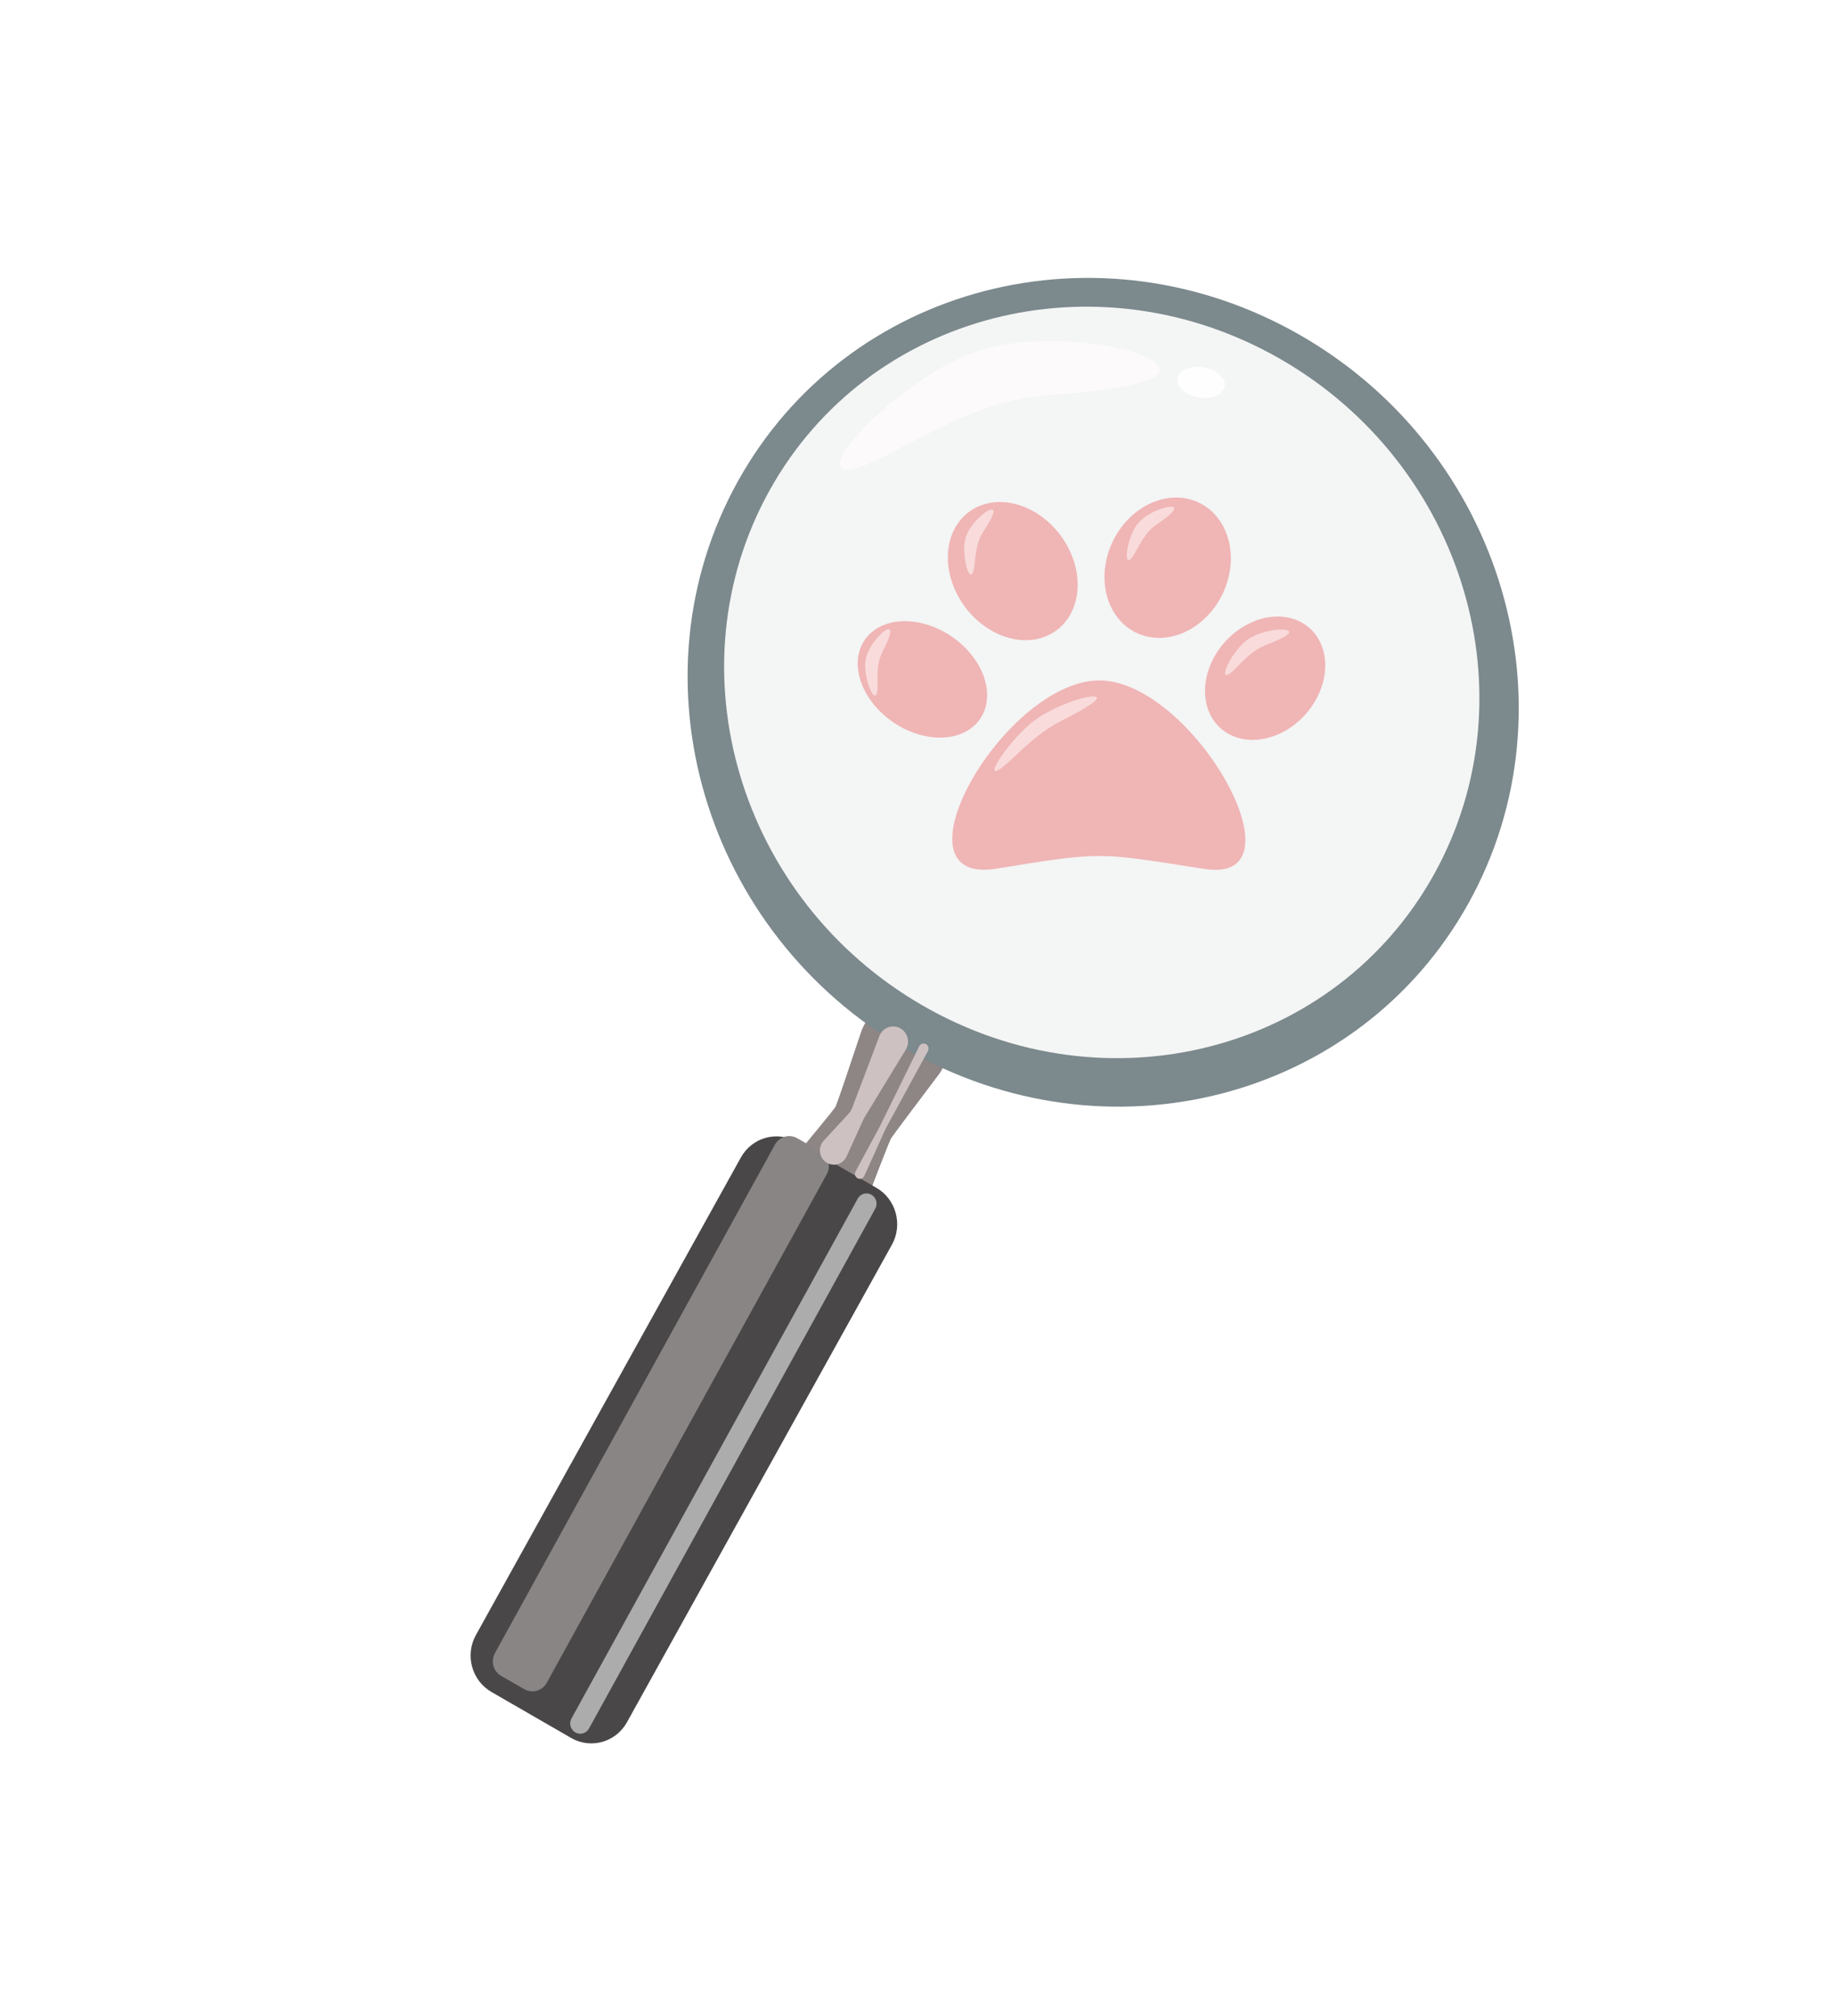<svg width="961" height="1056" viewBox="0 0 961 1056" fill="none" xmlns="http://www.w3.org/2000/svg">
<path d="M450.942 540.586C455.264 527.589 470.144 521.815 481.897 528.6L485.094 530.446C496.492 537.026 499.551 552.338 491.585 562.878C480.538 577.497 467.346 595.035 466.539 596.49C465.732 597.945 457.785 618.511 451.187 635.699C446.431 648.091 431.987 653.3 420.589 646.72L417.391 644.874C405.638 638.089 402.83 622.104 411.527 611.633C423.176 597.608 436.74 581.174 437.532 579.745C438.325 578.317 445.153 557.993 450.942 540.586Z" fill="#8E8585"/>
<g filter="url(#filter0_di_2_727)">
<path d="M769.078 465.065C711.845 568.232 579.782 602.412 474.108 541.408C368.434 480.404 329.165 347.317 386.398 244.15C443.632 140.983 575.695 106.803 681.369 167.807C787.043 228.811 826.312 361.898 769.078 465.065Z" fill="#7C898D"/>
</g>
<path d="M387.996 606.282C393.821 595.783 406.919 592.107 417.252 598.072L458.942 622.139C469.275 628.104 472.929 641.451 467.105 651.95L328.337 902.088C322.512 912.587 309.414 916.263 299.081 910.298L257.391 886.231C247.058 880.266 243.404 866.919 249.228 856.42L387.996 606.282Z" fill="#494747"/>
<g filter="url(#filter1_i_2_727)">
<path d="M751.043 453.911C699.202 547.358 579.257 578.129 483.138 522.641C387.019 467.153 351.125 346.418 402.966 252.972C454.807 159.525 574.752 128.753 670.871 184.241C766.99 239.729 802.884 360.465 751.043 453.911Z" fill="#F4F5F5"/>
</g>
<g filter="url(#filter2_f_2_727)">
<path d="M405.85 599.516C408.166 595.309 413.401 593.822 417.541 596.194L429.674 603.145C433.814 605.518 435.293 610.852 432.977 615.059L286.306 881.456C283.989 885.663 278.755 887.151 274.614 884.778L262.481 877.827C258.341 875.454 256.862 870.12 259.178 865.913L405.85 599.516Z" fill="#8A8585"/>
</g>
<g filter="url(#filter3_f_2_727)">
<path d="M449.208 627.812C450.626 625.238 453.829 624.328 456.363 625.779V625.779C458.897 627.231 459.801 630.495 458.384 633.07L308.457 905.379C307.04 907.954 303.837 908.864 301.303 907.412V907.412C298.769 905.96 297.864 902.696 299.282 900.122L449.208 627.812Z" fill="#ACACAC"/>
</g>
<path d="M510.214 184.523C462.766 201.409 401.966 272.802 470.777 235.173C539.589 197.544 543.177 212.015 592.476 201.588C641.775 191.16 557.662 167.637 510.214 184.523Z" fill="#FFFCFC" fill-opacity="0.71"/>
<path d="M641.364 202.261C640.699 206.621 634.643 209.264 627.839 208.166C621.035 207.067 616.059 202.641 616.724 198.281C617.39 193.921 623.445 191.277 630.249 192.376C637.053 193.475 642.029 197.9 641.364 202.261Z" fill="#FFFEFE"/>
<g filter="url(#filter4_f_2_727)">
<path d="M460.529 542.689C462.228 538.202 467.444 536.302 471.571 538.667V538.667C475.431 540.879 476.712 545.915 474.385 549.737L452.466 585.75L443.354 605.761C441.527 609.773 436.68 611.274 432.95 608.983V608.983C428.957 606.53 428.189 600.961 431.368 597.507L444.507 583.231C445.26 582.413 445.85 581.455 446.246 580.409L460.529 542.689Z" fill="#CEC1C1"/>
</g>
<g filter="url(#filter5_f_2_727)">
<path d="M485.977 550.482C486.683 549.186 486.196 547.548 484.9 546.862V546.862C483.618 546.183 482.041 546.702 481.397 548.014L460.723 590.091L448.066 613.577C447.325 614.95 447.933 616.678 449.364 617.266V617.266C450.636 617.788 452.083 617.204 452.654 615.938L463.767 591.286L485.977 550.482Z" fill="#CEC1C1"/>
</g>
<g filter="url(#filter6_d_2_727)">
<path d="M689.442 361.944C680.396 378.771 661.026 387.618 646.178 381.705C631.33 375.793 626.626 357.359 635.671 340.532C644.717 323.706 664.087 314.859 678.935 320.772C693.784 326.684 698.487 345.118 689.442 361.944Z" fill="#F0B5B5"/>
<path d="M642.94 300.072C637.232 320.027 618.534 333.202 601.176 329.499C583.819 325.796 574.376 306.616 580.084 286.661C585.792 266.705 604.49 253.53 621.848 257.233C639.205 260.937 648.648 280.116 642.94 300.072Z" fill="#F0B5B5"/>
<path d="M560.574 285.24C569.192 304.452 562.66 324.46 545.985 329.93C529.309 335.4 508.804 324.26 500.186 305.048C491.567 285.836 498.099 265.827 514.775 260.357C531.45 254.888 551.955 266.028 560.574 285.24Z" fill="#F0B5B5"/>
<path d="M505.732 335.561C519.651 349.798 520.794 368.633 508.285 377.631C495.776 386.629 474.352 382.382 460.433 368.145C446.514 353.909 445.371 335.073 457.88 326.075C470.389 317.078 491.813 321.324 505.732 335.561Z" fill="#F0B5B5"/>
<path d="M572.337 352.557C522.835 357.571 465.707 460.216 522.039 450.968C578.371 441.72 575.449 442.564 630.865 451.147C686.282 459.73 621.84 347.544 572.337 352.557Z" fill="#F0B5B5"/>
<path opacity="0.7" d="M505.662 277.826C502.87 287.765 509.027 306.81 510.505 290.73C511.984 274.65 515.276 275.895 519.57 266.471C523.864 257.047 508.454 267.887 505.662 277.826Z" fill="#FCECEC"/>
<path opacity="0.7" d="M453.285 341.834C451.661 351.917 459.971 369.975 459.582 353.996C459.194 338.017 462.605 338.881 465.779 329.141C468.953 319.4 454.909 331.752 453.285 341.834Z" fill="#FCECEC"/>
<path opacity="0.7" d="M595.767 270.374C589.259 278.59 587.463 298.697 595.173 284.252C602.883 269.807 605.446 272.218 613.144 265.052C620.842 257.886 602.275 262.158 595.767 270.374Z" fill="#FCECEC"/>
<path opacity="0.7" d="M652.929 331.337C643.65 338.292 635.415 358.3 647.906 345.283C660.398 332.266 662.256 335.252 672.419 329.613C682.583 323.974 662.208 324.382 652.929 331.337Z" fill="#FCECEC"/>
<path opacity="0.7" d="M541.397 373.631C526.36 385.137 509.676 412.865 530.8 392.749C551.925 372.634 553.88 375.873 569.873 365.775C585.866 355.677 556.434 362.125 541.397 373.631Z" fill="#FCECEC"/>
</g>
<defs>
<filter id="filter0_di_2_727" x="356.095" y="137.559" width="443.286" height="442.098" filterUnits="userSpaceOnUse" color-interpolation-filters="sRGB">
<feFlood flood-opacity="0" result="BackgroundImageFix"/>
<feColorMatrix in="SourceAlpha" type="matrix" values="0 0 0 0 0 0 0 0 0 0 0 0 0 0 0 0 0 0 127 0" result="hardAlpha"/>
<feOffset dy="4"/>
<feGaussianBlur stdDeviation="2"/>
<feComposite in2="hardAlpha" operator="out"/>
<feColorMatrix type="matrix" values="0 0 0 0 0 0 0 0 0 0 0 0 0 0 0 0 0 0 0.25 0"/>
<feBlend mode="normal" in2="BackgroundImageFix" result="effect1_dropShadow_2_727"/>
<feBlend mode="normal" in="SourceGraphic" in2="effect1_dropShadow_2_727" result="shape"/>
<feColorMatrix in="SourceAlpha" type="matrix" values="0 0 0 0 0 0 0 0 0 0 0 0 0 0 0 0 0 0 127 0" result="hardAlpha"/>
<feOffset dy="4"/>
<feGaussianBlur stdDeviation="2"/>
<feComposite in2="hardAlpha" operator="arithmetic" k2="-1" k3="1"/>
<feColorMatrix type="matrix" values="0 0 0 0 0 0 0 0 0 0 0 0 0 0 0 0 0 0 0.21 0"/>
<feBlend mode="normal" in2="shape" result="effect2_innerShadow_2_727"/>
</filter>
<filter id="filter1_i_2_727" x="379.228" y="156.63" width="395.553" height="397.624" filterUnits="userSpaceOnUse" color-interpolation-filters="sRGB">
<feFlood flood-opacity="0" result="BackgroundImageFix"/>
<feBlend mode="normal" in="SourceGraphic" in2="BackgroundImageFix" result="shape"/>
<feColorMatrix in="SourceAlpha" type="matrix" values="0 0 0 0 0 0 0 0 0 0 0 0 0 0 0 0 0 0 127 0" result="hardAlpha"/>
<feOffset dy="4"/>
<feGaussianBlur stdDeviation="2"/>
<feComposite in2="hardAlpha" operator="arithmetic" k2="-1" k3="1"/>
<feColorMatrix type="matrix" values="0 0 0 0 0.59 0 0 0 0 0.851 0 0 0 0 0.963 0 0 0 0.25 0"/>
<feBlend mode="normal" in2="shape" result="effect1_innerShadow_2_727"/>
</filter>
<filter id="filter2_f_2_727" x="248.583" y="585.565" width="194.988" height="309.843" filterUnits="userSpaceOnUse" color-interpolation-filters="sRGB">
<feFlood flood-opacity="0" result="BackgroundImageFix"/>
<feBlend mode="normal" in="SourceGraphic" in2="BackgroundImageFix" result="shape"/>
<feGaussianBlur stdDeviation="4.75" result="effect1_foregroundBlur_2_727"/>
</filter>
<filter id="filter3_f_2_727" x="289.112" y="615.588" width="179.442" height="302.015" filterUnits="userSpaceOnUse" color-interpolation-filters="sRGB">
<feFlood flood-opacity="0" result="BackgroundImageFix"/>
<feBlend mode="normal" in="SourceGraphic" in2="BackgroundImageFix" result="shape"/>
<feGaussianBlur stdDeviation="4.75" result="effect1_foregroundBlur_2_727"/>
</filter>
<filter id="filter4_f_2_727" x="419.897" y="528.145" width="65.15" height="91.415" filterUnits="userSpaceOnUse" color-interpolation-filters="sRGB">
<feFlood flood-opacity="0" result="BackgroundImageFix"/>
<feBlend mode="normal" in="SourceGraphic" in2="BackgroundImageFix" result="shape"/>
<feGaussianBlur stdDeviation="4.75" result="effect1_foregroundBlur_2_727"/>
</filter>
<filter id="filter5_f_2_727" x="438.249" y="537.064" width="57.552" height="89.893" filterUnits="userSpaceOnUse" color-interpolation-filters="sRGB">
<feFlood flood-opacity="0" result="BackgroundImageFix"/>
<feBlend mode="normal" in="SourceGraphic" in2="BackgroundImageFix" result="shape"/>
<feGaussianBlur stdDeviation="4.75" result="effect1_foregroundBlur_2_727"/>
</filter>
<filter id="filter6_d_2_727" x="429.082" y="248.272" width="282.934" height="213.598" filterUnits="userSpaceOnUse" color-interpolation-filters="sRGB">
<feFlood flood-opacity="0" result="BackgroundImageFix"/>
<feColorMatrix in="SourceAlpha" type="matrix" values="0 0 0 0 0 0 0 0 0 0 0 0 0 0 0 0 0 0 127 0" result="hardAlpha"/>
<feOffset dy="4"/>
<feGaussianBlur stdDeviation="3"/>
<feComposite in2="hardAlpha" operator="out"/>
<feColorMatrix type="matrix" values="0 0 0 0 1 0 0 0 0 0.783 0 0 0 0 0.783 0 0 0 0.96 0"/>
<feBlend mode="normal" in2="BackgroundImageFix" result="effect1_dropShadow_2_727"/>
<feBlend mode="normal" in="SourceGraphic" in2="effect1_dropShadow_2_727" result="shape"/>
</filter>
</defs>
</svg>
